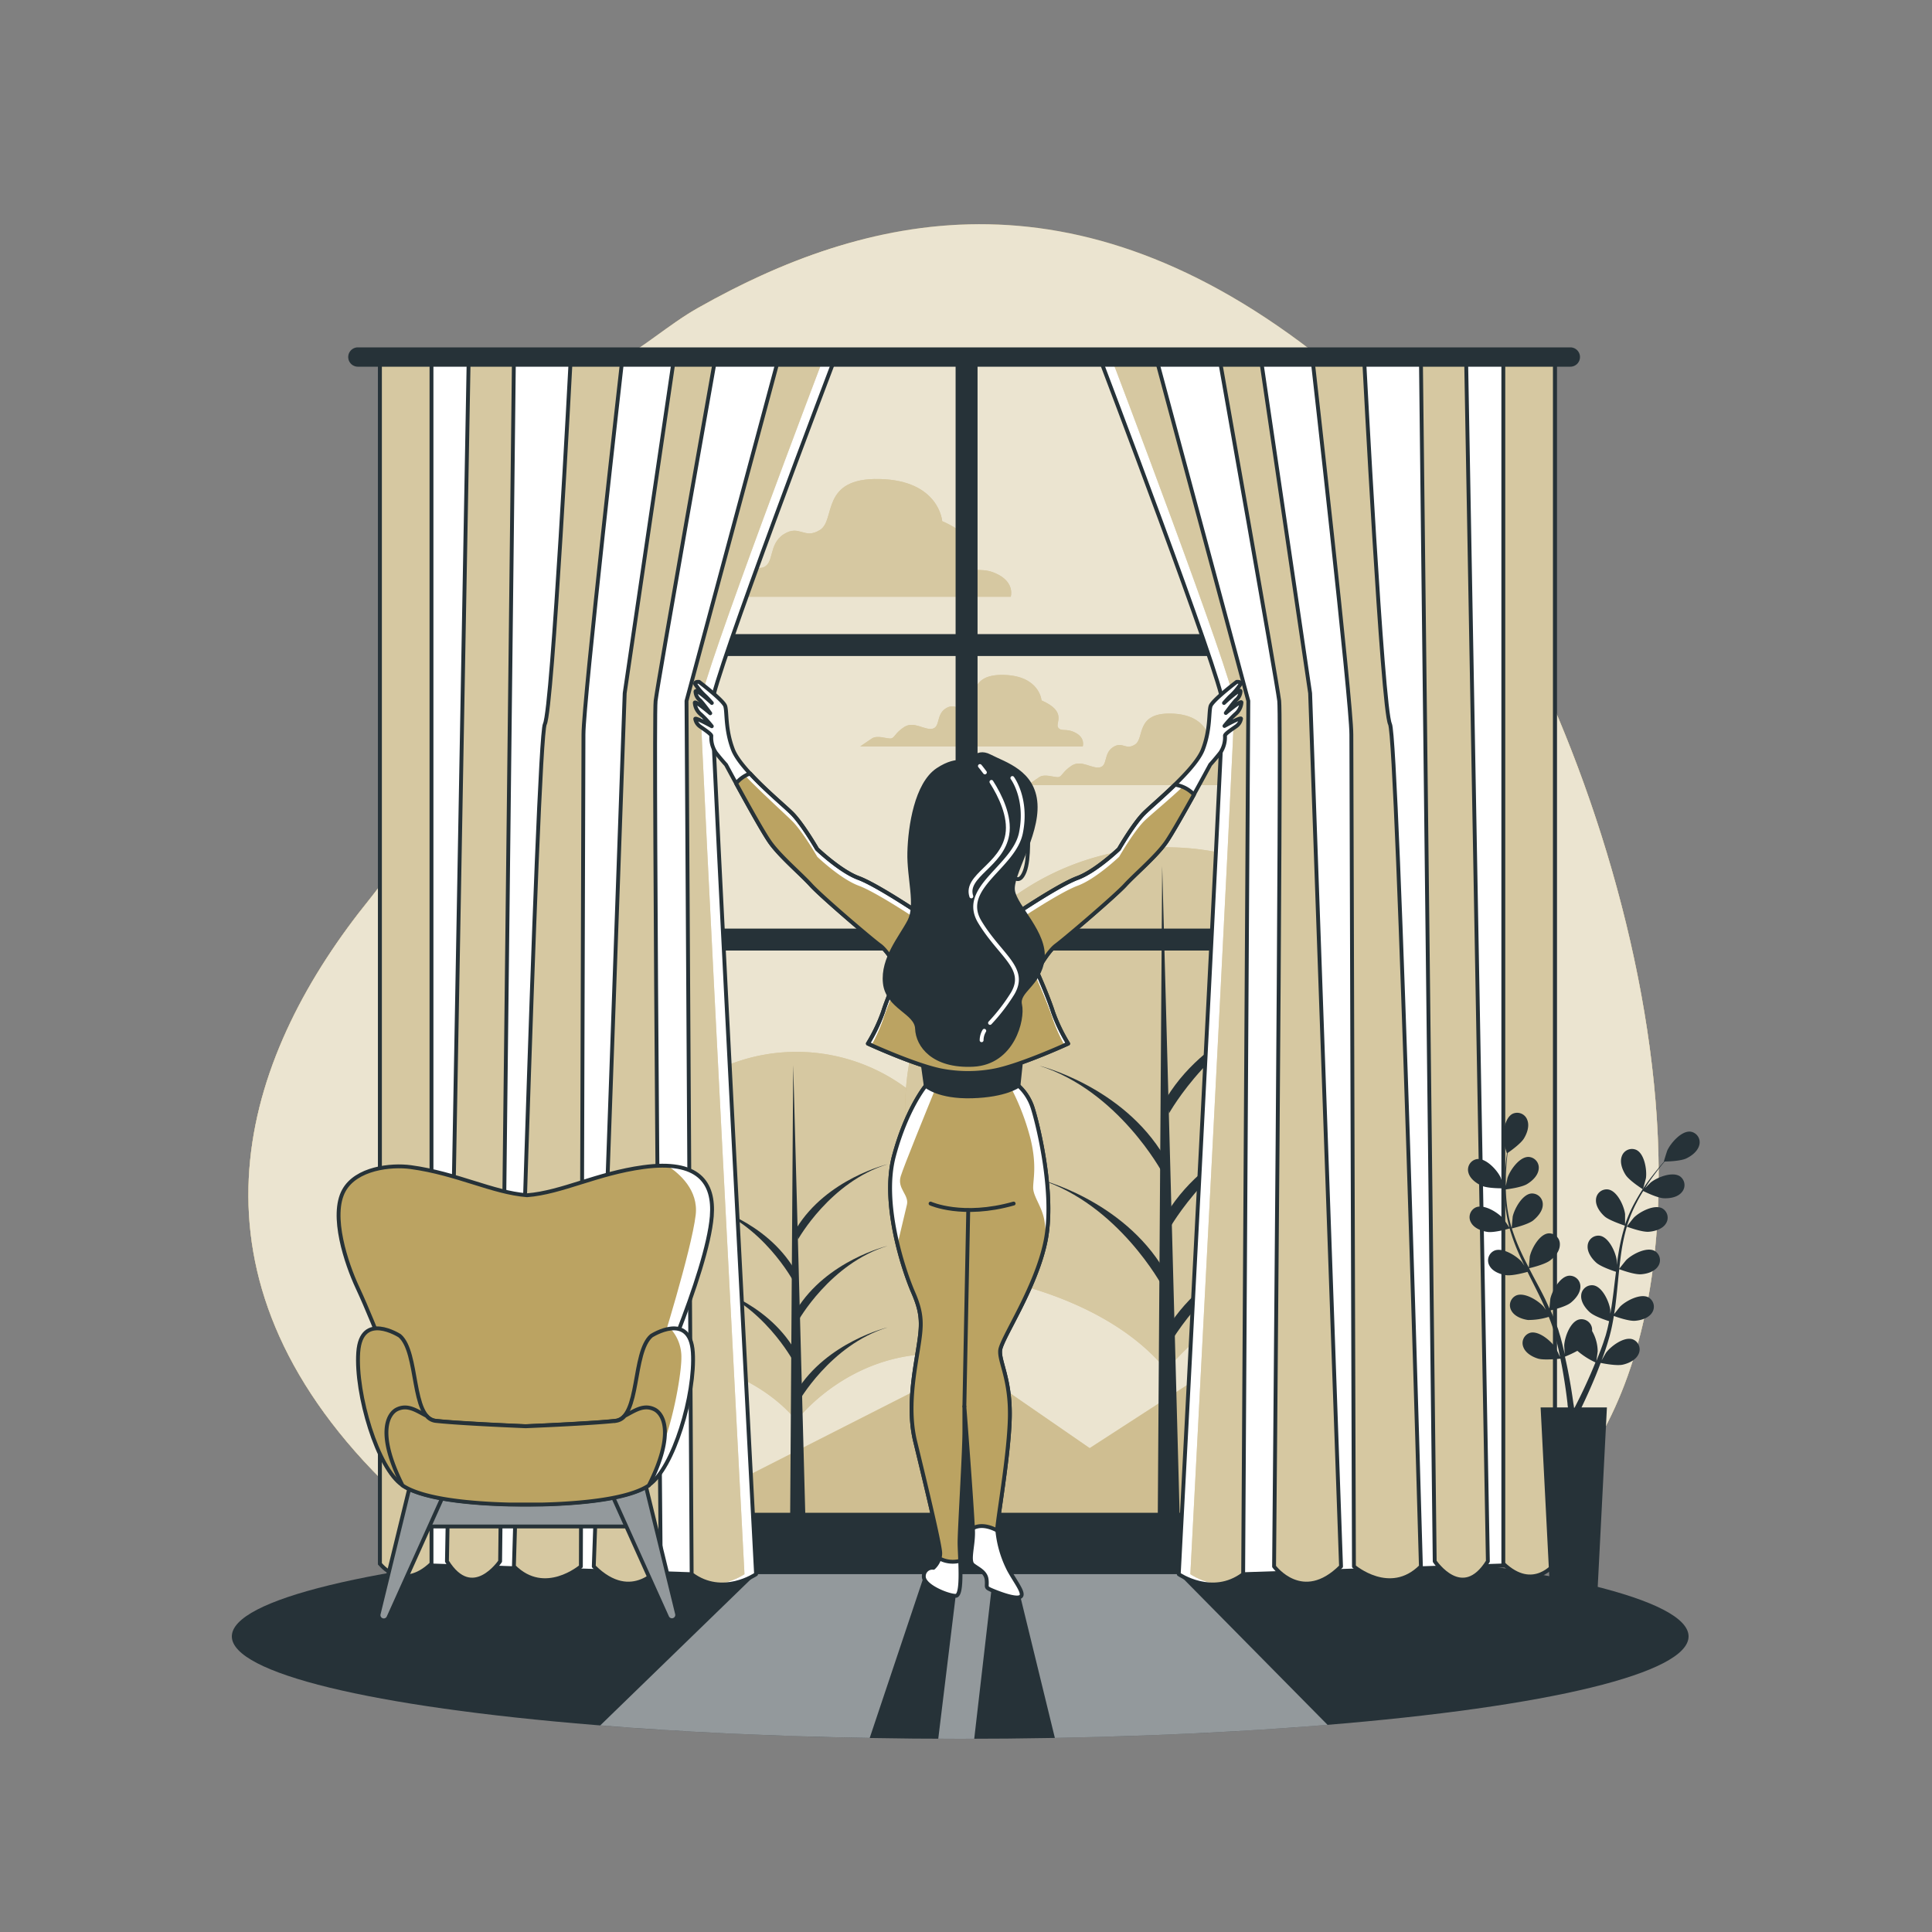 <svg xmlns="http://www.w3.org/2000/svg" xmlns:xlink="http://www.w3.org/1999/xlink" viewBox="0 0 500 500"><rect x="0" y="0" width="500" height="500" fill="#808080" stroke="none"/><defs><clipPath id="freepik--clip-path--inject-26"><ellipse cx="248.5" cy="423.5" rx="188.5" ry="26.5" style="fill:#263238"></ellipse></clipPath><clipPath id="freepik--clip-path-2--inject-26"><path d="M216.33,92.07S184.4,176,184.28,181.94,195.67,407.4,195.67,407.4s-8.67,6-16.67,0l-1.33-226,24-89.33Z" style="fill:#fff;stroke:#263238;stroke-linecap:round;stroke-linejoin:round"></path></clipPath><clipPath id="freepik--clip-path-3--inject-26"><path d="M185,93.4s-14.67,82.67-15.33,88,1.33,224,1.33,224-7.33,10-17.33,0l8-226,12.66-86Z" style="fill:#BBA362;stroke:#263238;stroke-linecap:round;stroke-linejoin:round"></path></clipPath><clipPath id="freepik--clip-path-4--inject-26"><path d="M161,93.4s-10,88-10,96.67-.67,215.33-.67,215.33-9.33,8-17.33,0c0,0,6-214,8-218s6.67-94,6.67-94Z" style="fill:#BBA362;stroke:#263238;stroke-linecap:round;stroke-linejoin:round"></path></clipPath><clipPath id="freepik--clip-path-5--inject-26"><path d="M133,92.73l-3.57,311.34s-7.14,10.66-13.76,0l5.6-310Z" style="fill:#BBA362;stroke:#263238;stroke-linecap:round;stroke-linejoin:round"></path></clipPath><clipPath id="freepik--clip-path-6--inject-26"><path d="M98.33,92.07V404.69s5.56,7.43,13.34,0V92.07Z" style="fill:#BBA362;stroke:#263238;stroke-linecap:round;stroke-linejoin:round"></path></clipPath><clipPath id="freepik--clip-path-7--inject-26"><path d="M284.4,92.07s31.93,83.92,32.05,89.87S305.06,407.4,305.06,407.4s8.67,6,16.67,0l1.33-226-24-89.33Z" style="fill:#fff;stroke:#263238;stroke-linecap:round;stroke-linejoin:round"></path></clipPath><clipPath id="freepik--clip-path-8--inject-26"><path d="M315.73,93.4s14.67,82.67,15.33,88-1.33,224-1.33,224,7.33,10,17.33,0l-8-226-12.66-86Z" style="fill:#BBA362;stroke:#263238;stroke-linecap:round;stroke-linejoin:round"></path></clipPath><clipPath id="freepik--clip-path-9--inject-26"><path d="M339.73,93.4s10,88,10,96.67.67,215.33.67,215.33,9.33,8,17.33,0c0,0-6-214-8-218s-6.67-94-6.67-94Z" style="fill:#BBA362;stroke:#263238;stroke-linecap:round;stroke-linejoin:round"></path></clipPath><clipPath id="freepik--clip-path-10--inject-26"><path d="M367.73,92.73l3.57,311.34s7.14,10.66,13.76,0l-5.61-310Z" style="fill:#BBA362;stroke:#263238;stroke-linecap:round;stroke-linejoin:round"></path></clipPath><clipPath id="freepik--clip-path-11--inject-26"><path d="M402.4,92.07V404.69s-5.56,7.43-13.34,0V92.07Z" style="fill:#BBA362;stroke:#263238;stroke-linecap:round;stroke-linejoin:round"></path></clipPath><clipPath id="freepik--clip-path-12--inject-26"><path d="M270.58,321.23c2.5-12.25-2-30.25-3.25-34.25a13.12,13.12,0,0,0-3.75-6,54.61,54.61,0,0,1-24,0s-5,6-8.25,18.25,2.5,29.5,5,35.25,2.25,8.5,1.25,14.75-2.75,15.5-.75,23.75,6.5,26.75,6.5,29a4.26,4.26,0,0,1-.21,1.33,7.31,7.31,0,0,0,5.38.61c-.07-1.87-.17-3.6-.17-4.69,0-3.5,1.25-23.5,1.25-28.75V364s1.92,24.94,2.21,31.51c2-1.1,4.38-.43,6.3.58,0-.12,0-.23,0-.34,0-2.25,3-18.75,3.25-28.75s-2.75-14.5-2.5-17.5S268.08,333.48,270.58,321.23Z" style="fill:#BBA362;stroke:#263238;stroke-linecap:round;stroke-linejoin:round"></path></clipPath><clipPath id="freepik--clip-path-13--inject-26"><path d="M309,205.65a8.32,8.32,0,0,0-4.9-2.56c-3.24,3.16-6.6,6-8,7.39-2.75,2.75-6.5,9.25-6.5,9.25s-6,5.75-10.75,7.5-16.25,9.5-16.25,9.5a17.63,17.63,0,0,0-12.06-1.48,17.63,17.63,0,0,0-12.06,1.48s-11.5-7.75-16.25-9.5-10.75-7.5-10.75-7.5-3.75-6.5-6.5-9.25c-1.81-1.8-7-6.09-10.84-10.31a8.53,8.53,0,0,0-3.64,2.56c2.81,5.15,7.09,12.87,8.79,15.25,2.62,3.69,8,8.21,10.59,11.07S225.44,243,227.7,244.63s5,6.78,5,6.78-3,6.67-4.17,10.47a43.57,43.57,0,0,1-3.92,8.21s11.89,5.47,18.79,6.9a36.56,36.56,0,0,0,14.24,0c6.9-1.43,18.8-6.9,18.8-6.9a43.32,43.32,0,0,1-3.93-8.21c-1.19-3.8-4.16-10.47-4.16-10.47s2.73-5.11,5-6.78,15.23-12.73,17.85-15.58,8-7.38,10.59-11.07C303.17,216,306.33,210.43,309,205.65Z" style="fill:none;stroke:#263238;stroke-linecap:round;stroke-linejoin:round"></path></clipPath></defs><g id="freepik--background-simple--inject-26"><path d="M428.22,324.41c7.91-73.65-30.38-171.55-70.08-212-71.66-73-131.2-58.87-177.5-32.73s-52.92,113.41-84.9,152.9S45.58,325.2,94.09,378.07s87.65,26,138.37,22.65,118,23,154.35.1C412.22,384.79,424.73,357,428.22,324.41Z" style="fill:#BBA362"></path><path d="M428.22,324.41c7.91-73.65-30.38-171.55-70.08-212-71.66-73-131.2-58.87-177.5-32.73s-52.92,113.41-84.9,152.9S45.58,325.2,94.09,378.07s87.65,26,138.37,22.65,118,23,154.35.1C412.22,384.79,424.73,357,428.22,324.41Z" style="fill:#fff;opacity:0.7"></path><path d="M401.38,181.31c19.34,44.39,31.66,98.24,26.84,143.1C425.48,350,417.15,372.66,401.38,389ZM99.43,227.67q-1.79,2.58-3.69,4.94c-32,39.48-50.16,92.59-1.65,145.46,1.8,1.95,3.58,3.78,5.34,5.53Zm243-134.59c-64.7-51.46-118.92-37.58-161.8-13.37-7.82,4.41-14.5,10.57-20.36,13.37Z" style="fill:#BBA362"></path><path d="M401.38,181.31c19.34,44.39,31.66,98.24,26.84,143.1C425.48,350,417.15,372.66,401.38,389ZM99.43,227.67q-1.79,2.58-3.69,4.94c-32,39.48-50.16,92.59-1.65,145.46,1.8,1.95,3.58,3.78,5.34,5.53Zm243-134.59c-64.7-51.46-118.92-37.58-161.8-13.37-7.82,4.41-14.5,10.57-20.36,13.37Z" style="fill:#fff;opacity:0.7"></path></g><g id="freepik--Floor--inject-26"><ellipse cx="248.5" cy="423.5" rx="188.5" ry="26.5" style="fill:#263238"></ellipse><g style="clip-path:url(#freepik--clip-path--inject-26)"><path d="M239.08,408l8.25,5-4.51,37h9.31l4.45-38.51,7.5,1.75L273,449.78c25.47-.47,49.34-1.65,70.57-3.39l-38.5-39H195.67l-40.32,39.14c21,1.69,44.62,2.82,69.73,3.25Z" style="fill:#fff;opacity:0.5"></path></g></g><g id="freepik--Trees--inject-26"><polygon points="181.31 388.12 250.46 353 282.01 374.77 310.21 356.51 310.21 396.55 185.34 396.55 181.31 388.12" style="fill:#BBA362"></polygon><polygon points="181.31 388.12 250.46 353 282.01 374.77 310.21 356.51 310.21 396.55 185.34 396.55 181.31 388.12" style="fill:#fff;opacity:0.3"></polygon><path d="M169.11,350s24.54,2.43,37,17.65c0,0,13.15-17.63,36.75-17.27a47.71,47.71,0,1,0-73.74-.34Z" style="fill:#BBA362"></path><path d="M169.11,350s24.54,2.43,37,17.65c0,0,13.15-17.63,36.75-17.27a47.71,47.71,0,1,0-73.74-.34Z" style="fill:#fff;opacity:0.4"></path><polygon points="205.28 275.61 204.45 398.66 208.59 398.66 205.28 275.61" style="fill:#263238"></polygon><path d="M206.52,363s8.29-14.92,23.2-19.47c0,0-15.74,3.73-23.61,16.57Z" style="fill:#263238"></path><path d="M206.52,320.77s8.29-14.91,23.2-19.47c0,0-15.74,3.73-23.61,16.57Z" style="fill:#263238"></path><path d="M206.52,341.9s8.29-14.91,23.2-19.47c0,0-15.74,3.73-23.61,16.57Z" style="fill:#263238"></path><path d="M205.3,331.54s-8-14.91-22.39-19.47c0,0,15.19,3.73,22.78,16.57Z" style="fill:#263238"></path><path d="M205.3,352.26s-8-14.92-22.39-19.47c0,0,15.19,3.72,22.78,16.57Z" style="fill:#263238"></path><path d="M249.45,329.66s34.82,3.44,52.47,25c0,0,18.65-25,52.14-24.49a67.69,67.69,0,1,0-104.62-.48Z" style="fill:#BBA362"></path><path d="M249.45,329.66s34.82,3.44,52.47,25c0,0,18.65-25,52.14-24.49a67.69,67.69,0,1,0-104.62-.48Z" style="fill:#fff;opacity:0.4"></path><polygon points="300.77 224.09 299.59 398.66 305.47 398.66 300.77 224.09" style="fill:#263238"></polygon><path d="M302.53,348.11s11.76-21.16,32.92-27.62c0,0-22.34,5.29-33.51,23.51Z" style="fill:#263238"></path><path d="M302.53,288.16s11.76-21.16,32.92-27.63c0,0-22.34,5.29-33.51,23.51Z" style="fill:#263238"></path><path d="M302.53,318.13s11.76-21.15,32.92-27.62c0,0-22.34,5.29-33.51,23.51Z" style="fill:#263238"></path><path d="M300.79,303.44S289.45,282.28,269,275.82c0,0,21.55,5.29,32.33,23.51Z" style="fill:#263238"></path><path d="M300.79,332.83S289.45,311.67,269,305.2c0,0,21.55,5.29,32.33,23.51Z" style="fill:#263238"></path></g><g id="freepik--Clouds--inject-26"><path d="M258.52,148.8c-4.14-2.26-6-.38-7.53-2.26s4.14-6.77-7.15-11.66c0,0-.75-10.54-16.18-10.91s-11.29,10.53-15.42,13.16-5.27-1.5-9.41,1.13-2.26,7.9-5.64,8.66-7.91-3.39-12-.76-4.14,4.9-6,4.9-5.65-1.51-7.91,0-4.89,3.38-4.89,3.38h95.19S262.65,151.06,258.52,148.8Z" style="fill:#BBA362"></path><path d="M278.43,189.69c-2.51-1.36-3.65-.22-4.56-1.36s2.51-4.1-4.32-7.06c0,0-.46-6.37-9.79-6.6s-6.83,6.38-9.33,8-3.19-.91-5.69.68-1.37,4.78-3.41,5.24-4.78-2.05-7.29-.46-2.5,3-3.64,3-3.41-.91-4.78,0-3,2.05-3,2.05h57.59S280.93,191.06,278.43,189.69Z" style="fill:#BBA362"></path><path d="M321.76,199.69c-2.5-1.36-3.64-.22-4.55-1.36s2.5-4.1-4.33-7.06c0,0-.45-6.37-9.78-6.6s-6.83,6.38-9.34,8-3.18-.91-5.69.68-1.36,4.78-3.41,5.24-4.78-2.05-7.28-.46-2.51,3-3.65,3-3.41-.91-4.78,0-2.95,2.05-2.95,2.05h57.58S324.26,201.06,321.76,199.69Z" style="fill:#BBA362"></path><path d="M258.52,148.8c-4.14-2.26-6-.38-7.53-2.26s4.14-6.77-7.15-11.66c0,0-.75-10.54-16.18-10.91s-11.29,10.53-15.42,13.16-5.27-1.5-9.41,1.13-2.26,7.9-5.64,8.66-7.91-3.39-12-.76-4.14,4.9-6,4.9-5.65-1.51-7.91,0-4.89,3.38-4.89,3.38h95.19S262.65,151.06,258.52,148.8Z" style="fill:#fff;opacity:0.4"></path><path d="M278.43,189.69c-2.51-1.36-3.65-.22-4.56-1.36s2.51-4.1-4.32-7.06c0,0-.46-6.37-9.79-6.6s-6.83,6.38-9.33,8-3.19-.91-5.69.68-1.37,4.78-3.41,5.24-4.78-2.05-7.29-.46-2.5,3-3.64,3-3.41-.91-4.78,0-3,2.05-3,2.05h57.59S280.93,191.06,278.43,189.69Z" style="fill:#fff;opacity:0.4"></path><path d="M321.76,199.69c-2.5-1.36-3.64-.22-4.55-1.36s2.5-4.1-4.33-7.06c0,0-.45-6.37-9.78-6.6s-6.83,6.38-9.34,8-3.18-.91-5.69.68-1.36,4.78-3.41,5.24-4.78-2.05-7.28-.46-2.51,3-3.65,3-3.41-.91-4.78,0-2.95,2.05-2.95,2.05h57.58S324.26,201.06,321.76,199.69Z" style="fill:#fff;opacity:0.4"></path></g><g id="freepik--Window--inject-26"><rect x="247.81" y="93.73" width="4.68" height="298.67" style="fill:#263238;stroke:#263238;stroke-linecap:round;stroke-linejoin:round"></rect><rect x="247.81" y="48.94" width="4.68" height="236.01" transform="translate(417.09 -83.21) rotate(90)" style="fill:#263238;stroke:#263238;stroke-linecap:round;stroke-linejoin:round"></rect><rect x="247.81" y="125.15" width="4.68" height="236.01" transform="translate(493.31 -6.99) rotate(90)" style="fill:#263238;stroke:#263238;stroke-linecap:round;stroke-linejoin:round"></rect><rect x="107" y="392" width="286" height="9.4" style="fill:#263238;stroke:#263238;stroke-linecap:round;stroke-linejoin:round"></rect><polygon points="210.33 93.4 181.18 181.22 184.33 404.74 179 407.4 98.33 404.69 98.33 93.4 210.33 93.4" style="fill:#fff;stroke:#263238;stroke-linecap:round;stroke-linejoin:round"></polygon><path d="M216.33,92.07S184.4,176,184.28,181.94,195.67,407.4,195.67,407.4s-8.67,6-16.67,0l-1.33-226,24-89.33Z" style="fill:#fff"></path><g style="clip-path:url(#freepik--clip-path-2--inject-26)"><path d="M213.33,92.07S181.4,176,181.28,181.94,192.67,407.4,192.67,407.4s-8.67,6-16.67,0l-1.33-226,24-89.33Z" style="fill:#BBA362"></path><path d="M213.33,92.07S181.4,176,181.28,181.94,192.67,407.4,192.67,407.4s-8.67,6-16.67,0l-1.33-226,24-89.33Z" style="fill:#fff;opacity:0.4"></path></g><path d="M216.33,92.07S184.4,176,184.28,181.94,195.67,407.4,195.67,407.4s-8.67,6-16.67,0l-1.33-226,24-89.33Z" style="fill:none;stroke:#263238;stroke-linecap:round;stroke-linejoin:round"></path><path d="M185,93.4s-14.67,82.67-15.33,88,1.33,224,1.33,224-7.33,10-17.33,0l8-226,12.66-86Z" style="fill:#BBA362"></path><g style="clip-path:url(#freepik--clip-path-3--inject-26)"><path d="M185,93.4s-14.67,82.67-15.33,88,1.33,224,1.33,224-7.33,10-17.33,0l8-226,12.66-86Z" style="fill:#fff;opacity:0.4"></path></g><path d="M185,93.4s-14.67,82.67-15.33,88,1.33,224,1.33,224-7.33,10-17.33,0l8-226,12.66-86Z" style="fill:none;stroke:#263238;stroke-linecap:round;stroke-linejoin:round"></path><path d="M161,93.4s-10,88-10,96.67-.67,215.33-.67,215.33-9.33,8-17.33,0c0,0,6-214,8-218s6.67-94,6.67-94Z" style="fill:#BBA362"></path><g style="clip-path:url(#freepik--clip-path-4--inject-26)"><path d="M161,93.4s-10,88-10,96.67-.67,215.33-.67,215.33-9.33,8-17.33,0c0,0,6-214,8-218s6.67-94,6.67-94Z" style="fill:#fff;opacity:0.4"></path></g><path d="M161,93.4s-10,88-10,96.67-.67,215.33-.67,215.33-9.33,8-17.33,0c0,0,6-214,8-218s6.67-94,6.67-94Z" style="fill:none;stroke:#263238;stroke-linecap:round;stroke-linejoin:round"></path><path d="M133,92.73l-3.57,311.34s-7.14,10.66-13.76,0l5.6-310Z" style="fill:#BBA362"></path><g style="clip-path:url(#freepik--clip-path-5--inject-26)"><path d="M133,92.73l-3.57,311.34s-7.14,10.66-13.76,0l5.6-310Z" style="fill:#fff;opacity:0.4"></path></g><path d="M133,92.73l-3.57,311.34s-7.14,10.66-13.76,0l5.6-310Z" style="fill:none;stroke:#263238;stroke-linecap:round;stroke-linejoin:round"></path><path d="M98.33,92.07V404.69s5.56,7.43,13.34,0V92.07Z" style="fill:#BBA362"></path><g style="clip-path:url(#freepik--clip-path-6--inject-26)"><path d="M98.33,92.07V404.69s5.56,7.43,13.34,0V92.07Z" style="fill:#fff;opacity:0.4"></path></g><path d="M98.33,92.07V404.69s5.56,7.43,13.34,0V92.07Z" style="fill:none;stroke:#263238;stroke-linecap:round;stroke-linejoin:round"></path><polygon points="290.4 93.4 319.55 181.22 316.4 404.74 321.73 407.4 402.4 404.69 402.4 93.4 290.4 93.4" style="fill:#fff;stroke:#263238;stroke-linecap:round;stroke-linejoin:round"></polygon><path d="M284.4,92.07s31.93,83.92,32.05,89.87S305.06,407.4,305.06,407.4s8.67,6,16.67,0l1.33-226-24-89.33Z" style="fill:#fff"></path><g style="clip-path:url(#freepik--clip-path-7--inject-26)"><path d="M287.4,92.07s31.93,83.92,32.05,89.87S308.06,407.4,308.06,407.4s8.67,6,16.67,0l1.33-226-24-89.33Z" style="fill:#BBA362"></path><path d="M287.4,92.07s31.93,83.92,32.05,89.87S308.06,407.4,308.06,407.4s8.67,6,16.67,0l1.33-226-24-89.33Z" style="fill:#fff;opacity:0.4"></path></g><path d="M284.4,92.07s31.93,83.92,32.05,89.87S305.06,407.4,305.06,407.4s8.67,6,16.67,0l1.33-226-24-89.33Z" style="fill:none;stroke:#263238;stroke-linecap:round;stroke-linejoin:round"></path><path d="M315.73,93.4s14.67,82.67,15.33,88-1.33,224-1.33,224,7.33,10,17.33,0l-8-226-12.66-86Z" style="fill:#BBA362"></path><g style="clip-path:url(#freepik--clip-path-8--inject-26)"><path d="M315.73,93.4s14.67,82.67,15.33,88-1.33,224-1.33,224,7.33,10,17.33,0l-8-226-12.66-86Z" style="fill:#fff;opacity:0.4"></path></g><path d="M315.73,93.4s14.67,82.67,15.33,88-1.33,224-1.33,224,7.33,10,17.33,0l-8-226-12.66-86Z" style="fill:none;stroke:#263238;stroke-linecap:round;stroke-linejoin:round"></path><path d="M339.73,93.4s10,88,10,96.67.67,215.33.67,215.33,9.33,8,17.33,0c0,0-6-214-8-218s-6.67-94-6.67-94Z" style="fill:#BBA362"></path><g style="clip-path:url(#freepik--clip-path-9--inject-26)"><path d="M339.73,93.4s10,88,10,96.67.67,215.33.67,215.33,9.33,8,17.33,0c0,0-6-214-8-218s-6.67-94-6.67-94Z" style="fill:#fff;opacity:0.4"></path></g><path d="M339.73,93.4s10,88,10,96.67.67,215.33.67,215.33,9.33,8,17.33,0c0,0-6-214-8-218s-6.67-94-6.67-94Z" style="fill:none;stroke:#263238;stroke-linecap:round;stroke-linejoin:round"></path><path d="M367.73,92.73l3.57,311.34s7.14,10.66,13.76,0l-5.61-310Z" style="fill:#BBA362"></path><g style="clip-path:url(#freepik--clip-path-10--inject-26)"><path d="M367.73,92.73l3.57,311.34s7.14,10.66,13.76,0l-5.61-310Z" style="fill:#fff;opacity:0.4"></path></g><path d="M367.73,92.73l3.57,311.34s7.14,10.66,13.76,0l-5.61-310Z" style="fill:none;stroke:#263238;stroke-linecap:round;stroke-linejoin:round"></path><path d="M402.4,92.07V404.69s-5.56,7.43-13.34,0V92.07Z" style="fill:#BBA362"></path><g style="clip-path:url(#freepik--clip-path-11--inject-26)"><path d="M402.4,92.07V404.69s-5.56,7.43-13.34,0V92.07Z" style="fill:#fff;opacity:0.4"></path></g><path d="M402.4,92.07V404.69s-5.56,7.43-13.34,0V92.07Z" style="fill:none;stroke:#263238;stroke-linecap:round;stroke-linejoin:round"></path><path d="M406.4,90.4H92.62a2,2,0,0,0-2,2h0a2,2,0,0,0,2,2H406.4a2,2,0,0,0,2-2h0A2,2,0,0,0,406.4,90.4Z" style="fill:#263238;stroke:#263238;stroke-linecap:round;stroke-linejoin:round"></path></g><g id="freepik--Plant--inject-26"><path d="M383.52,306.89c1.68.74,5.8.64,5.81.64s-.89-2.69-1-2.86c-.9-1.89-3.76-5-6.09-4.7a2.78,2.78,0,0,0-2.22,3.49C380.43,305.07,382.08,306.26,383.52,306.89Z" style="fill:#263238"></path><path d="M437.5,292.87c-2.34-.26-5.11,2.94-6,4.86-.08.16-.93,2.88-.89,2.88h.05q-.66.75-1.41,1.65c-.91,1.12-1.93,2.4-3,3.86a49.58,49.58,0,0,0-3.06,4.88,36,36,0,0,0-2.62,5.89.19.19,0,0,1,0,.07c0-.69,0-2.61,0-2.76-.27-2.08-2-5.94-4.33-6.36a2.77,2.77,0,0,0-3.2,2.61c-.13,1.65,1.06,3.3,2.23,4.35s5,2.31,5.26,2.4a49.51,49.51,0,0,0-1.54,6.38c-.22,1.26-.41,2.53-.58,3.81,0-.6,0-1.13,0-1.21-.27-2.07-2-5.93-4.32-6.36a2.78,2.78,0,0,0-3.21,2.61c-.13,1.65,1.07,3.31,2.23,4.35s4.29,2.09,5.11,2.36c-.06.49-.13,1-.19,1.47-.28,2.35-.55,4.71-.89,7-.11.82-.26,1.61-.4,2.4,0-.53,0-1,0-1-.27-2.08-2-5.94-4.32-6.36a2.78,2.78,0,0,0-3.21,2.61c-.13,1.65,1.07,3.31,2.23,4.35s4,2,5,2.31c-.17.8-.34,1.62-.54,2.39-.15.53-.26,1.05-.44,1.57s-.33,1-.5,1.54c-.35,1-.71,2-1.08,2.91-.25.65-.5,1.27-.75,1.9.13-.81.34-2.39.35-2.53a10.84,10.84,0,0,0-1.45-5.24,4.3,4.3,0,0,0,0-.62,2.77,2.77,0,0,0-3.4-2.35c-2.27.6-3.7,4.58-3.81,6.68,0,.12.07,1.47.14,2.32-.12-.5-.22-1-.35-1.48-.23-1-.5-2-.78-3.07-.16-.52-.32-1-.47-1.56s-.37-1-.55-1.58c-.45-1.23-1-2.45-1.51-3.67.88-.21,4-1,5.23-2S409,334.62,409,333a2.77,2.77,0,0,0-3-2.84c-2.33.25-4.36,4-4.78,6,0,.13-.17,1.64-.23,2.47-.33-.73-.66-1.46-1-2.19-1-2.1-2.17-4.2-3.27-6.29l-1-1.93c.31-.07,4-.93,5.42-2s2.56-2.52,2.55-4.17a2.78,2.78,0,0,0-3-2.85c-2.33.26-4.36,4-4.78,6,0,.15-.23,2.32-.25,2.87-.74-1.41-1.46-2.83-2.11-4.25a49.7,49.7,0,0,1-2.29-5.92c.15,0,4-.92,5.46-2,1.24-1,2.56-2.52,2.55-4.17a2.78,2.78,0,0,0-3-2.85c-2.34.26-4.36,4-4.79,6,0,.16-.24,2.49-.25,2.92a3.59,3.59,0,0,0-.12-.35,36.47,36.47,0,0,1-1.19-6.25c-.13-1.17-.19-2.29-.22-3.38.74-.09,4.11-.54,5.51-1.39s2.82-2.21,3-3.86a2.78,2.78,0,0,0-2.67-3.16c-2.35,0-4.77,3.47-5.41,5.46,0,.11-.27,1.25-.43,2.09,0-.5,0-1,0-1.48,0-1.77.12-3.4.23-4.84.07-.82.15-1.55.23-2.24.68-.47,3.39-2.39,4.23-3.76s1.48-3.26.87-4.8a2.78,2.78,0,0,0-3.82-1.58c-2.09,1.08-2.64,5.28-2.29,7.35,0,.18.82,2.92.85,2.89l0,0c-.09.66-.18,1.37-.26,2.15-.14,1.44-.29,3.06-.33,4.85a49.19,49.19,0,0,0,.13,5.75,36.12,36.12,0,0,0,1.07,6.36.14.14,0,0,1,0,.07c-.37-.58-1.45-2.17-1.55-2.28-1.37-1.59-4.95-3.84-7.12-2.93a2.79,2.79,0,0,0-1.23,3.95c.8,1.45,2.71,2.17,4.26,2.4,1.75.25,5.43-.81,5.72-.9a48.69,48.69,0,0,0,2.23,6.17c.51,1.17,1.05,2.34,1.61,3.5-.33-.5-.64-.93-.68-1-1.38-1.58-5-3.84-7.12-2.92a2.77,2.77,0,0,0-1.23,3.94c.8,1.46,2.71,2.17,4.26,2.4s4.72-.62,5.56-.85c.22.44.43.88.65,1.33,1.07,2.12,2.14,4.23,3.13,6.33.35.74.66,1.48,1,2.23-.3-.44-.55-.8-.6-.86-1.37-1.58-4.95-3.84-7.11-2.92a2.78,2.78,0,0,0-1.23,3.95c.8,1.45,2.71,2.17,4.26,2.39a17.48,17.48,0,0,0,5.4-.81c.31.77.61,1.54.87,2.3.17.52.36,1,.5,1.55s.29,1.05.44,1.56c.24,1,.49,2,.7,3,.15.68.28,1.34.42,2-.34-.74-1-2.18-1.1-2.3-1.12-1.77-4.32-4.54-6.59-4a2.77,2.77,0,0,0-1.82,3.71c.57,1.56,2.35,2.56,3.85,3s5.3.05,5.75,0c.22,1.09.42,2.15.6,3.16.61,3.48,1,6.41,1.23,8.46,0,.36.08.69.11,1h-7.07l2.58,50.34h12l2.58-50.34h-6.58l.15-.3c.9-1.88,2.15-4.58,3.51-7.89.43-1.05.86-2.17,1.3-3.33.44.09,4.06.83,5.74.45,1.53-.35,3.38-1.21,4.06-2.72a2.78,2.78,0,0,0-1.53-3.84c-2.23-.75-5.62,1.78-6.87,3.46-.07.1-.75,1.27-1.16,2l.53-1.43c.35-1,.68-1.94,1-3,.15-.51.3-1,.46-1.56s.28-1.08.42-1.62c.3-1.27.55-2.58.76-3.89.85.31,3.88,1.36,5.45,1.25s3.52-.68,4.42-2.07a2.78,2.78,0,0,0-.93-4c-2.09-1.08-5.83.91-7.31,2.39-.09.09-1,1.27-1.55,1.93.13-.8.25-1.59.35-2.39.29-2.33.51-4.7.74-7.05.07-.73.15-1.45.23-2.17.3.12,3.87,1.45,5.63,1.32,1.56-.1,3.52-.68,4.42-2.07a2.78,2.78,0,0,0-.93-4c-2.09-1.07-5.83.91-7.31,2.39-.11.11-1.47,1.81-1.8,2.26.17-1.58.35-3.16.59-4.71a48.27,48.27,0,0,1,1.36-6.2c.14.05,3.86,1.46,5.66,1.33,1.56-.11,3.52-.68,4.42-2.07a2.78,2.78,0,0,0-.93-4c-2.09-1.07-5.83.91-7.31,2.39-.12.11-1.58,1.95-1.82,2.3,0-.12.05-.25.09-.36a35.41,35.41,0,0,1,2.46-5.87c.53-1.05,1.1-2,1.67-2.94.67.33,3.73,1.82,5.37,1.88s3.57-.29,4.62-1.57a2.78,2.78,0,0,0-.48-4.11c-2-1.3-5.89.26-7.53,1.57-.09.07-.92.89-1.51,1.5.26-.41.53-.85.79-1.24,1-1.48,2-2.77,2.86-3.91.51-.65,1-1.22,1.43-1.75.83,0,4.15-.11,5.6-.8s3-1.9,3.38-3.52A2.77,2.77,0,0,0,437.5,292.87Zm-25.85,62.71c-1.41,3.24-2.7,5.89-3.64,7.73-.19.37-.35.7-.51,1h-.16c0-.36-.09-.75-.16-1.19-.28-2.07-.73-5-1.42-8.52-.22-1.11-.48-2.29-.75-3.5a29.05,29.05,0,0,0,3.21-1.51,19.88,19.88,0,0,0,4.68,3C412.48,353.64,412.06,354.64,411.65,355.58Z" style="fill:#263238"></path><path d="M425.2,307.8s.75-2.74.77-2.92c.29-2.08-.37-6.26-2.48-7.28a2.77,2.77,0,0,0-3.78,1.67c-.57,1.56.15,3.47,1,4.79C421.71,305.6,425.2,307.8,425.2,307.8Z" style="fill:#263238"></path></g><g id="freepik--Chair--inject-26"><rect x="106.71" y="382.04" width="58.57" height="13.01" style="fill:#263238"></rect><g style="opacity:0.5"><rect x="106.71" y="382.04" width="58.57" height="13.01" style="fill:#fff"></rect></g><rect x="106.71" y="382.04" width="58.57" height="13.01" style="fill:none;stroke:#263238;stroke-miterlimit:10"></rect><path d="M106.71,382,98,417.67a1.36,1.36,0,0,0,1.32,1.68h0a1.36,1.36,0,0,0,1.23-.8l15.26-33.91Z" style="fill:#263238"></path><path d="M184.21,314.79c.7-8.79-3.47-14.69-17.73-12.74-12,1.63-21.06,6.57-30.08,7.28-9-.71-18.1-5.65-30.08-7.28-5.21-.71-14.14.33-17.3,6-3.65,6.52.68,19.11,3.41,25,5.39,11.55,10.26,26,16,37.35L127.8,373H145l19.34-2.65C168.32,362.49,183,329.48,184.21,314.79Z" style="fill:#BBA362"></path><path d="M172.76,301.71c3.09,2,8.05,6.3,7.28,12.75-1.11,9.26-9.26,35.2-9.26,35.2l2.76-.05c5-12.2,10-26.47,10.67-34.82C184.79,307.46,182,302.14,172.76,301.71Z" style="fill:#fff"></path><path d="M184.21,314.79c.7-8.79-3.47-14.69-17.73-12.74-12,1.63-21.06,6.57-30.08,7.28-9-.71-18.1-5.65-30.08-7.28-5.21-.71-14.14.33-17.3,6-3.65,6.52.68,19.11,3.41,25,5.39,11.55,10.26,26,16,37.35L127.8,373H145l19.34-2.65C168.32,362.49,183,329.48,184.21,314.79Z" style="fill:none;stroke:#263238;stroke-miterlimit:10"></path><path d="M166.51,382l8.71,35.63a1.36,1.36,0,0,1-1.32,1.68h0a1.37,1.37,0,0,1-1.24-.8L157.4,384.64Z" style="fill:#263238"></path><path d="M106.71,382,98,417.67a1.36,1.36,0,0,0,1.32,1.68h0a1.36,1.36,0,0,0,1.23-.8l15.26-33.91Z" style="fill:#fff;opacity:0.5"></path><path d="M166.51,382l8.71,35.63a1.36,1.36,0,0,1-1.32,1.68h0a1.37,1.37,0,0,1-1.24-.8L157.4,384.64Z" style="fill:#fff;opacity:0.5"></path><path d="M106.71,382,98,417.67a1.36,1.36,0,0,0,1.32,1.68h0a1.36,1.36,0,0,0,1.23-.8l15.26-33.91Z" style="fill:none;stroke:#263238;stroke-miterlimit:10"></path><path d="M179.26,350c-.72-10.75-10.75-4.3-10.75-4.3-5,4.3-2.86,21.27-9.31,22-5.48.61-19.26,1.22-23.25,1.39-4-.17-17.76-.78-23.25-1.39-6.44-.71-4.29-17.68-9.31-22,0,0-10-6.45-10.74,4.3s5,30.08,11.46,34.38c6,4,20.65,4.89,30.74,5h2.21c10.09-.11,24.74-1,30.74-5C174.24,380.12,180,360.78,179.26,350Z" style="fill:#BBA362"></path><path d="M173.65,343.86l.09.24a10.88,10.88,0,0,1,2.6,7.41c0,4.82-3.34,25.19-10.38,33a4.73,4.73,0,0,0-.89,1.35,15,15,0,0,0,2.78-1.41c6.45-4.3,12.18-23.64,11.46-34.38C179,344.65,176.25,343.59,173.65,343.86Z" style="fill:#fff"></path><path d="M179.31,350c-.71-10.75-10.74-4.3-10.74-4.3-5,4.3-2.86,21.27-9.31,22-5.49.61-19.26,1.22-23.25,1.39-4-.17-17.76-.78-23.25-1.39-6.45-.71-4.3-17.68-9.31-22,0,0-10-6.45-10.74,4.3s5,30.08,11.46,34.38c6,4,20.65,4.89,30.73,5h2.21c10.09-.11,24.75-1,30.74-5C174.3,380.12,180,360.78,179.31,350Z" style="fill:none;stroke:#263238;stroke-miterlimit:10"></path><path d="M166.51,382l8.71,35.63a1.36,1.36,0,0,1-1.32,1.68h0a1.37,1.37,0,0,1-1.24-.8L157.4,384.64Z" style="fill:none;stroke:#263238;stroke-miterlimit:10"></path><path d="M140.05,389.37h.13c9.8-.25,22.29-1.33,27.71-4.94,6.88-13.67,3.65-18.67,1.36-19.73-2.75-1.28-5,.36-7.62,1.74a3.54,3.54,0,0,1-2.34,1.29c-3.7.41-11.19.83-16.89,1.1h0l-6.39.29-6.39-.29h0c-5.7-.27-13.19-.69-16.89-1.1a3.54,3.54,0,0,1-2.34-1.29c-2.66-1.38-4.87-3-7.62-1.74-2.29,1.06-5.52,6.06,1.36,19.73,5.42,3.61,17.91,4.69,27.71,4.94H132l1.42,0h5.24Z" style="fill:#BBA362"></path><path d="M140.08,389.37h.13c9.81-.25,22.3-1.33,27.71-4.94,6.89-13.67,3.66-18.67,1.36-19.73-2.74-1.28-4.95.36-7.61,1.74a3.54,3.54,0,0,1-2.34,1.29c-3.71.41-11.2.83-16.9,1.1h0l-6.38.29-6.39-.29h0c-5.7-.27-13.19-.69-16.9-1.1a3.54,3.54,0,0,1-2.34-1.29c-2.66-1.38-4.87-3-7.61-1.74-2.3,1.06-5.53,6.06,1.36,19.73,5.41,3.61,17.9,4.69,27.71,4.94H132l1.41,0h5.25Z" style="fill:none;stroke:#263238;stroke-miterlimit:10"></path></g><g id="freepik--Character--inject-26"><path d="M239.58,281s-5,6-8.25,18.25,2.5,29.5,5,35.25,2.25,8.5,1.25,14.75-2.75,15.5-.75,23.75,6.5,26.75,6.5,29a5.41,5.41,0,0,1-1.75,3.75,2.19,2.19,0,0,0-2.5,2.25c0,2.5,6.25,5,8.25,5s1-10.25,1-13.75,1.25-23.5,1.25-28.75V364s2.25,29.25,2.25,32.75-1.25,7.25,0,8.25,3.25,1.75,3.5,3.75-.5,2,1.25,2.75,6.25,2.5,7.5,1.75-1.25-3.75-3-7a28.22,28.22,0,0,1-3-10.5c0-2.25,3-18.75,3.25-28.75s-2.75-14.5-2.5-17.5,9.25-16,11.75-28.25-2-30.25-3.25-34.25a13.12,13.12,0,0,0-3.75-6A54.61,54.61,0,0,1,239.58,281Z" style="fill:#fff;stroke:#263238;stroke-linecap:round;stroke-linejoin:round"></path><path d="M270.58,321.23c2.5-12.25-2-30.25-3.25-34.25a13.12,13.12,0,0,0-3.75-6,54.61,54.61,0,0,1-24,0s-5,6-8.25,18.25,2.5,29.5,5,35.25,2.25,8.5,1.25,14.75-2.75,15.5-.75,23.75,6.5,26.75,6.5,29a4.26,4.26,0,0,1-.21,1.33,7.31,7.31,0,0,0,5.38.61c-.07-1.87-.17-3.6-.17-4.69,0-3.5,1.25-23.5,1.25-28.75V364s1.92,24.94,2.21,31.51c2-1.1,4.38-.43,6.3.58,0-.12,0-.23,0-.34,0-2.25,3-18.75,3.25-28.75s-2.75-14.5-2.5-17.5S268.08,333.48,270.58,321.23Z" style="fill:#BBA362"></path><g style="clip-path:url(#freepik--clip-path-12--inject-26)"><path d="M231.33,299.23c-1.85,7-.78,15.59.95,22.77,1-4.2,2.09-8.87,2.42-10.19.64-2.56-2.56-4.17-1.6-7.37.78-2.6,6.83-17.42,9.08-22.92-.86-.15-1.72-.33-2.6-.54C239.58,281,234.58,287,231.33,299.23Z" style="fill:#fff"></path><path d="M267.33,287a13.12,13.12,0,0,0-3.75-6l-.28.07-1.37,1a62.18,62.18,0,0,1,4.81,12.82c1.6,6.73.64,10.25.64,12.49s2.24,4.81,2.88,8.33a39.26,39.26,0,0,1,.49,4.66C272.86,308.1,268.55,290.89,267.33,287Z" style="fill:#fff"></path></g><path d="M270.58,321.23c2.5-12.25-2-30.25-3.25-34.25a13.12,13.12,0,0,0-3.75-6,54.61,54.61,0,0,1-24,0s-5,6-8.25,18.25,2.5,29.5,5,35.25,2.25,8.5,1.25,14.75-2.75,15.5-.75,23.75,6.5,26.75,6.5,29a4.26,4.26,0,0,1-.21,1.33,7.31,7.31,0,0,0,5.38.61c-.07-1.87-.17-3.6-.17-4.69,0-3.5,1.25-23.5,1.25-28.75V364s1.92,24.94,2.21,31.51c2-1.1,4.38-.43,6.3.58,0-.12,0-.23,0-.34,0-2.25,3-18.75,3.25-28.75s-2.75-14.5-2.5-17.5S268.08,333.48,270.58,321.23Z" style="fill:none;stroke:#263238;stroke-linecap:round;stroke-linejoin:round"></path><path d="M240.83,311.48s8.25,3.75,21.5,0" style="fill:none;stroke:#263238;stroke-linecap:round;stroke-linejoin:round"></path><line x1="249.58" y1="363.98" x2="250.58" y2="313.23" style="fill:none;stroke:#263238;stroke-linecap:round;stroke-linejoin:round"></line><path d="M238.58,273.73l1,7.25s3.25,3,12,2.75,12-2.75,12-2.75l1-9.5S255.83,278.48,238.58,273.73Z" style="fill:#263238;stroke:#263238;stroke-linecap:round;stroke-linejoin:round"></path><path d="M316.89,187.88a26.84,26.84,0,0,1,2.85-3.09,4.29,4.29,0,0,0,1.55-3c-.12-.6-4.05,2.73-4.05,2.73s1.91-2.61,2.62-3.33a3.07,3.07,0,0,0,1.19-2.26c0-1-4.28,3-4.28,3s.71-.84,1.54-1.67a15.65,15.65,0,0,0,2.74-3.21c.24-.72-1-.58-1-.58s-6.25,4.75-6.75,6.25,0,6-2,11.25-12.5,13.75-15.25,16.5-6.5,9.25-6.5,9.25-6,5.75-10.75,7.5-16.25,9.5-16.25,9.5a17.63,17.63,0,0,0-12.06-1.48,17.63,17.63,0,0,0-12.06,1.48s-11.5-7.75-16.25-9.5-10.75-7.5-10.75-7.5-3.75-6.5-6.5-9.25-13.25-11.25-15.25-16.5-1.5-9.75-2-11.25-6.75-6.25-6.75-6.25-1.2-.14-1,.58a16,16,0,0,0,2.74,3.21c.83.83,1.55,1.67,1.55,1.67S180,178,180,179a3.07,3.07,0,0,0,1.19,2.26c.72.72,2.62,3.33,2.62,3.33s-3.92-3.33-4-2.73a4.27,4.27,0,0,0,1.54,3,26.26,26.26,0,0,1,2.86,3.09s-4.28-2.37-4.28-1.9a3.05,3.05,0,0,0,1.3,2c.84.6,2.86,1.91,2.86,2.38a7,7,0,0,0,1.19,4.4c1.31,1.67,2.62,3.1,2.62,3.1s8.8,16.42,11.42,20.1,8,8.21,10.59,11.07S225.44,243,227.7,244.63s5,6.78,5,6.78-3,6.67-4.17,10.47a43.57,43.57,0,0,1-3.92,8.21s11.89,5.47,18.79,6.9a36.56,36.56,0,0,0,14.24,0c6.9-1.43,18.8-6.9,18.8-6.9a43.32,43.32,0,0,1-3.93-8.21c-1.19-3.8-4.16-10.47-4.16-10.47s2.73-5.11,5-6.78,15.23-12.73,17.85-15.58,8-7.38,10.59-11.07,11.42-20.1,11.42-20.1,1.31-1.43,2.62-3.1a7.08,7.08,0,0,0,1.19-4.4c0-.47,2-1.78,2.85-2.38a3.07,3.07,0,0,0,1.31-2C321.17,185.51,316.89,187.88,316.89,187.88Z" style="fill:#fff;stroke:#263238;stroke-linecap:round;stroke-linejoin:round"></path><g style="clip-path:url(#freepik--clip-path-13--inject-26)"><path d="M311,206.08c-1.69-1.72-3.06-2.69-4.48-2.88-3.24,3.15-9,7.9-10.39,9.28-2.75,2.75-6.5,9.25-6.5,9.25s-6,5.75-10.75,7.5-16.25,9.5-16.25,9.5a17.63,17.63,0,0,0-12.06-1.48,17.63,17.63,0,0,0-12.06,1.48s-11.5-7.75-16.25-9.5-10.75-7.5-10.75-7.5-3.75-6.5-6.5-9.25c-1.81-1.8-9.3-8.59-13.19-12.81a14.81,14.81,0,0,0-4.81,3.21c2.82,5.15,10.61,14.72,12.31,17.1,2.62,3.69,8,8.21,10.59,11.07S225.44,245,227.7,246.63s5,6.78,5,6.78-3,6.67-4.17,10.47a43.57,43.57,0,0,1-3.92,8.21s11.89,5.47,18.79,6.9a36.56,36.56,0,0,0,14.24,0c6.9-1.43,18.8-6.9,18.8-6.9a43.32,43.32,0,0,1-3.93-8.21c-1.19-3.8-4.16-10.47-4.16-10.47s2.73-5.11,5-6.78,15.23-12.73,17.85-15.58,8-7.38,10.59-11.07C303.17,218,308.31,210.87,311,206.08Z" style="fill:#BBA362"></path></g><path d="M309,205.65a8.32,8.32,0,0,0-4.9-2.56c-3.24,3.16-6.6,6-8,7.39-2.75,2.75-6.5,9.25-6.5,9.25s-6,5.75-10.75,7.5-16.25,9.5-16.25,9.5a17.63,17.63,0,0,0-12.06-1.48,17.63,17.63,0,0,0-12.06,1.48s-11.5-7.75-16.25-9.5-10.75-7.5-10.75-7.5-3.75-6.5-6.5-9.25c-1.81-1.8-7-6.09-10.84-10.31a8.53,8.53,0,0,0-3.64,2.56c2.81,5.15,7.09,12.87,8.79,15.25,2.62,3.69,8,8.21,10.59,11.07S225.44,243,227.7,244.63s5,6.78,5,6.78-3,6.67-4.17,10.47a43.57,43.57,0,0,1-3.92,8.21s11.89,5.47,18.79,6.9a36.56,36.56,0,0,0,14.24,0c6.9-1.43,18.8-6.9,18.8-6.9a43.32,43.32,0,0,1-3.93-8.21c-1.19-3.8-4.16-10.47-4.16-10.47s2.73-5.11,5-6.78,15.23-12.73,17.85-15.58,8-7.38,10.59-11.07C303.17,216,306.33,210.43,309,205.65Z" style="fill:none;stroke:#263238;stroke-linecap:round;stroke-linejoin:round"></path><path d="M266,214.73s.5,7.5-.83,10.84-2.84,1.66-3.67.33S266,214.73,266,214.73Z" style="fill:none;stroke:#263238;stroke-linecap:round;stroke-linejoin:round"></path><path d="M251,197.9s-2.83-2.33-8.33,1.33-7.17,14.67-7.34,21.34,2.17,13.66,0,17.83-7,9.67-6.33,16,8.17,7.5,8.33,11.83,4.17,9.84,14.5,9.34,13-11.84,12.17-15.5,5-5.17,5.83-11.84-7-13.5-7.66-17.66,6.33-14.17,5.83-22.5-8-10.34-11.83-12.34S251,197.9,251,197.9Z" style="fill:#263238;stroke:#263238;stroke-linecap:round;stroke-linejoin:round"></path><path d="M254.73,266.77a4.79,4.79,0,0,0-.69,2.44" style="fill:none;stroke:#fff;stroke-linecap:round;stroke-linejoin:round"></path><path d="M262,201.35s4,5.33,2.22,14.2-16,14.19-10.64,23.06,12.42,12,8.42,18.62a48.4,48.4,0,0,1-5.78,7.5" style="fill:none;stroke:#fff;stroke-linecap:round;stroke-linejoin:round"></path><path d="M256.58,202.35c2.28,3.58,4.9,8.92,4.11,13.64-1.33,8-11.08,10.64-9.31,16" style="fill:none;stroke:#fff;stroke-linecap:round;stroke-linejoin:round"></path><path d="M253.6,198.25s.53.61,1.29,1.65" style="fill:none;stroke:#fff;stroke-linecap:round;stroke-linejoin:round"></path></g></svg>